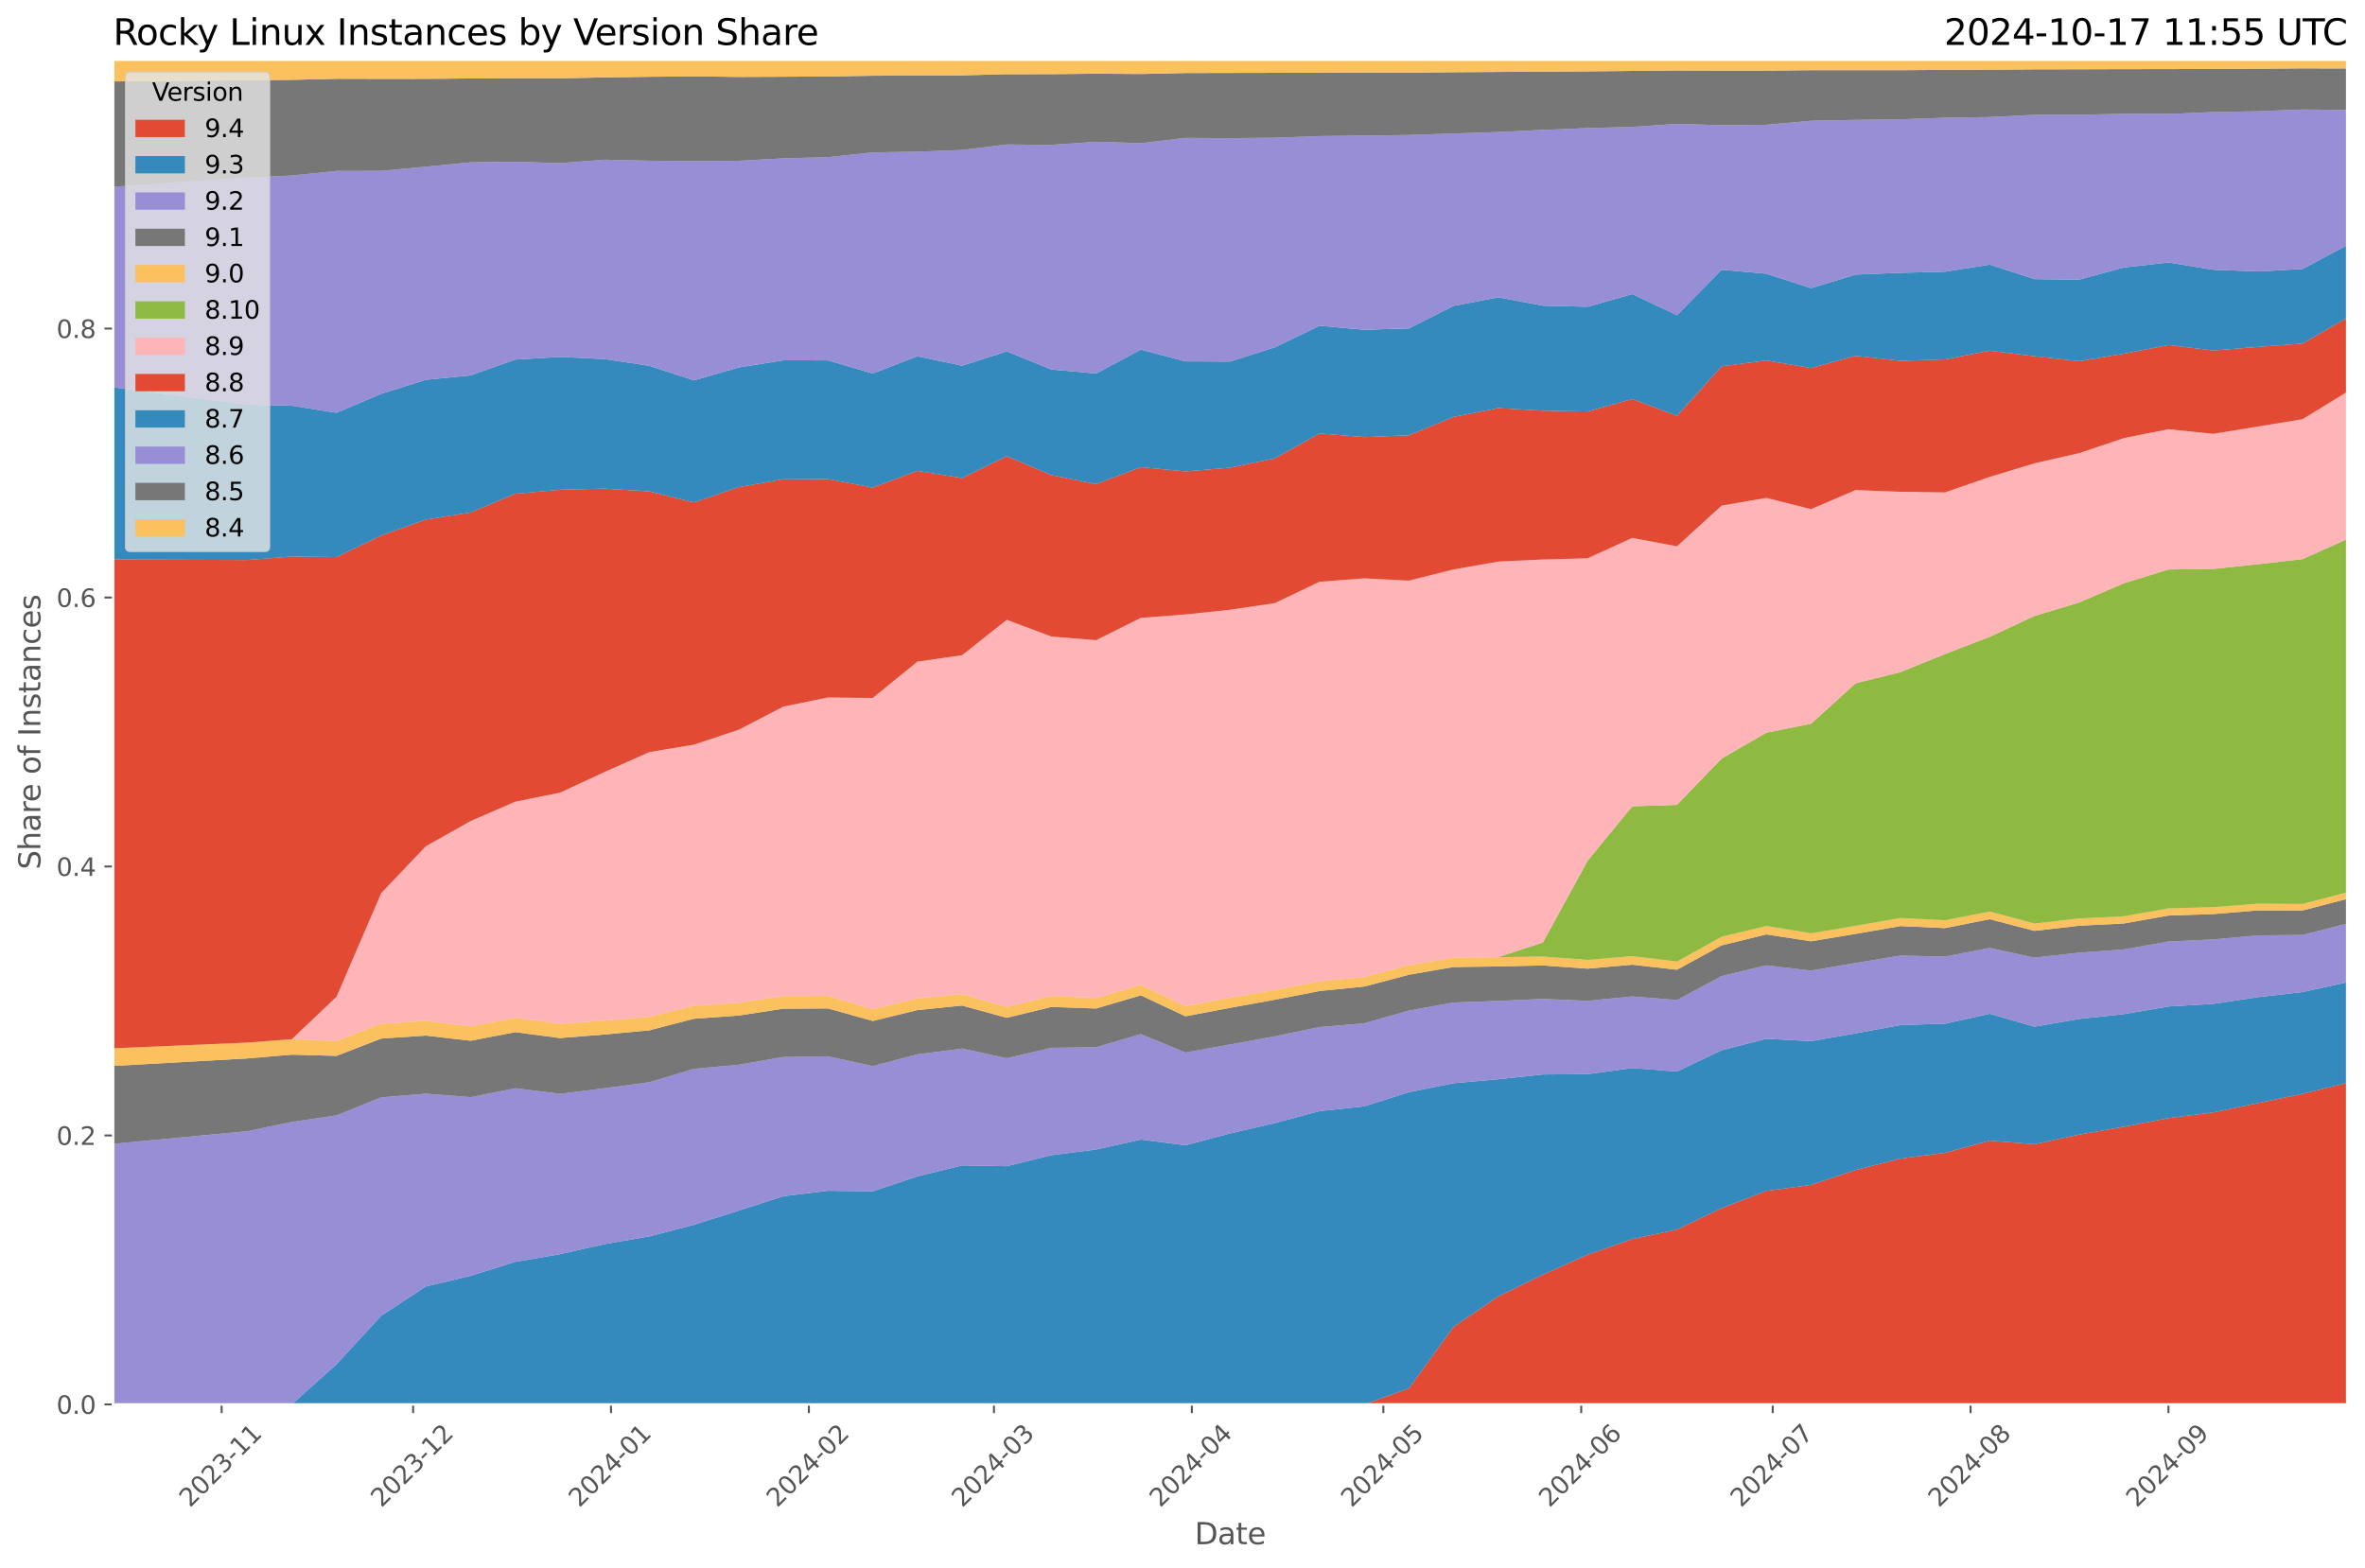 <?xml version="1.0" encoding="utf-8" standalone="no"?>
<!DOCTYPE svg PUBLIC "-//W3C//DTD SVG 1.1//EN"
  "http://www.w3.org/Graphics/SVG/1.1/DTD/svg11.dtd">
<svg xmlns:xlink="http://www.w3.org/1999/xlink" width="955.761pt" height="633.944pt" viewBox="0 0 955.761 633.944" xmlns="http://www.w3.org/2000/svg" version="1.1">
 <defs>
  <style type="text/css">*{stroke-linejoin: round; stroke-linecap: butt}</style>
 </defs>
 <g id="figure_1">
  <g id="patch_1">
   <path d="M 0 633.944 
L 955.761 633.944 
L 955.761 0 
L 0 0 
z
" style="fill: #ffffff"/>
  </g>
  <g id="axes_1">
   <g id="patch_2">
    <path d="M 45.717 567.742 
L 948.561 567.742 
L 948.561 24.142 
L 45.717 24.142 
z
" style="fill: #e5e5e5"/>
   </g>
   <g id="matplotlib.axis_1">
    <g id="xtick_1">
     <g id="line2d_1">
      <path d="M 89.569 567.742 
L 89.569 24.142 
" clip-path="url(#p52ec3f69ee)" style="fill: none; stroke: #ffffff; stroke-width: 0.8; stroke-linecap: square"/>
     </g>
     <g id="line2d_2">
      <defs>
       <path id="m08d6e06627" d="M 0 0 
L 0 3.5 
" style="stroke: #555555; stroke-width: 0.8"/>
      </defs>
      <g>
       <use xlink:href="#m08d6e06627" x="89.569" y="567.742" style="fill: #555555; stroke: #555555; stroke-width: 0.8"/>
      </g>
     </g>
     <g id="text_1">
      <!-- 2023-11 -->
      <g style="fill: #555555" transform="translate(76.748 609.66)rotate(-45)scale(0.1 -0.1)">
       <defs>
        <path id="DejaVuSans-32" d="M 1228 531 
L 3431 531 
L 3431 0 
L 469 0 
L 469 531 
Q 828 903 1448 1529 
Q 2069 2156 2228 2338 
Q 2531 2678 2651 2914 
Q 2772 3150 2772 3378 
Q 2772 3750 2511 3984 
Q 2250 4219 1831 4219 
Q 1534 4219 1204 4116 
Q 875 4013 500 3803 
L 500 4441 
Q 881 4594 1212 4672 
Q 1544 4750 1819 4750 
Q 2544 4750 2975 4387 
Q 3406 4025 3406 3419 
Q 3406 3131 3298 2873 
Q 3191 2616 2906 2266 
Q 2828 2175 2409 1742 
Q 1991 1309 1228 531 
z
" transform="scale(0.016)"/>
        <path id="DejaVuSans-30" d="M 2034 4250 
Q 1547 4250 1301 3770 
Q 1056 3291 1056 2328 
Q 1056 1369 1301 889 
Q 1547 409 2034 409 
Q 2525 409 2770 889 
Q 3016 1369 3016 2328 
Q 3016 3291 2770 3770 
Q 2525 4250 2034 4250 
z
M 2034 4750 
Q 2819 4750 3233 4129 
Q 3647 3509 3647 2328 
Q 3647 1150 3233 529 
Q 2819 -91 2034 -91 
Q 1250 -91 836 529 
Q 422 1150 422 2328 
Q 422 3509 836 4129 
Q 1250 4750 2034 4750 
z
" transform="scale(0.016)"/>
        <path id="DejaVuSans-33" d="M 2597 2516 
Q 3050 2419 3304 2112 
Q 3559 1806 3559 1356 
Q 3559 666 3084 287 
Q 2609 -91 1734 -91 
Q 1441 -91 1130 -33 
Q 819 25 488 141 
L 488 750 
Q 750 597 1062 519 
Q 1375 441 1716 441 
Q 2309 441 2620 675 
Q 2931 909 2931 1356 
Q 2931 1769 2642 2001 
Q 2353 2234 1838 2234 
L 1294 2234 
L 1294 2753 
L 1863 2753 
Q 2328 2753 2575 2939 
Q 2822 3125 2822 3475 
Q 2822 3834 2567 4026 
Q 2313 4219 1838 4219 
Q 1578 4219 1281 4162 
Q 984 4106 628 3988 
L 628 4550 
Q 988 4650 1302 4700 
Q 1616 4750 1894 4750 
Q 2613 4750 3031 4423 
Q 3450 4097 3450 3541 
Q 3450 3153 3228 2886 
Q 3006 2619 2597 2516 
z
" transform="scale(0.016)"/>
        <path id="DejaVuSans-2d" d="M 313 2009 
L 1997 2009 
L 1997 1497 
L 313 1497 
L 313 2009 
z
" transform="scale(0.016)"/>
        <path id="DejaVuSans-31" d="M 794 531 
L 1825 531 
L 1825 4091 
L 703 3866 
L 703 4441 
L 1819 4666 
L 2450 4666 
L 2450 531 
L 3481 531 
L 3481 0 
L 794 0 
L 794 531 
z
" transform="scale(0.016)"/>
       </defs>
       <use xlink:href="#DejaVuSans-32"/>
       <use xlink:href="#DejaVuSans-30" x="63.623"/>
       <use xlink:href="#DejaVuSans-32" x="127.246"/>
       <use xlink:href="#DejaVuSans-33" x="190.869"/>
       <use xlink:href="#DejaVuSans-2d" x="254.492"/>
       <use xlink:href="#DejaVuSans-31" x="290.576"/>
       <use xlink:href="#DejaVuSans-31" x="354.199"/>
      </g>
     </g>
    </g>
    <g id="xtick_2">
     <g id="line2d_3">
      <path d="M 166.956 567.742 
L 166.956 24.142 
" clip-path="url(#p52ec3f69ee)" style="fill: none; stroke: #ffffff; stroke-width: 0.8; stroke-linecap: square"/>
     </g>
     <g id="line2d_4">
      <g>
       <use xlink:href="#m08d6e06627" x="166.956" y="567.742" style="fill: #555555; stroke: #555555; stroke-width: 0.8"/>
      </g>
     </g>
     <g id="text_2">
      <!-- 2023-12 -->
      <g style="fill: #555555" transform="translate(154.135 609.66)rotate(-45)scale(0.1 -0.1)">
       <use xlink:href="#DejaVuSans-32"/>
       <use xlink:href="#DejaVuSans-30" x="63.623"/>
       <use xlink:href="#DejaVuSans-32" x="127.246"/>
       <use xlink:href="#DejaVuSans-33" x="190.869"/>
       <use xlink:href="#DejaVuSans-2d" x="254.492"/>
       <use xlink:href="#DejaVuSans-31" x="290.576"/>
       <use xlink:href="#DejaVuSans-32" x="354.199"/>
      </g>
     </g>
    </g>
    <g id="xtick_3">
     <g id="line2d_5">
      <path d="M 246.922 567.742 
L 246.922 24.142 
" clip-path="url(#p52ec3f69ee)" style="fill: none; stroke: #ffffff; stroke-width: 0.8; stroke-linecap: square"/>
     </g>
     <g id="line2d_6">
      <g>
       <use xlink:href="#m08d6e06627" x="246.922" y="567.742" style="fill: #555555; stroke: #555555; stroke-width: 0.8"/>
      </g>
     </g>
     <g id="text_3">
      <!-- 2024-01 -->
      <g style="fill: #555555" transform="translate(234.101 609.66)rotate(-45)scale(0.1 -0.1)">
       <defs>
        <path id="DejaVuSans-34" d="M 2419 4116 
L 825 1625 
L 2419 1625 
L 2419 4116 
z
M 2253 4666 
L 3047 4666 
L 3047 1625 
L 3713 1625 
L 3713 1100 
L 3047 1100 
L 3047 0 
L 2419 0 
L 2419 1100 
L 313 1100 
L 313 1709 
L 2253 4666 
z
" transform="scale(0.016)"/>
       </defs>
       <use xlink:href="#DejaVuSans-32"/>
       <use xlink:href="#DejaVuSans-30" x="63.623"/>
       <use xlink:href="#DejaVuSans-32" x="127.246"/>
       <use xlink:href="#DejaVuSans-34" x="190.869"/>
       <use xlink:href="#DejaVuSans-2d" x="254.492"/>
       <use xlink:href="#DejaVuSans-30" x="290.576"/>
       <use xlink:href="#DejaVuSans-31" x="354.199"/>
      </g>
     </g>
    </g>
    <g id="xtick_4">
     <g id="line2d_7">
      <path d="M 326.888 567.742 
L 326.888 24.142 
" clip-path="url(#p52ec3f69ee)" style="fill: none; stroke: #ffffff; stroke-width: 0.8; stroke-linecap: square"/>
     </g>
     <g id="line2d_8">
      <g>
       <use xlink:href="#m08d6e06627" x="326.888" y="567.742" style="fill: #555555; stroke: #555555; stroke-width: 0.8"/>
      </g>
     </g>
     <g id="text_4">
      <!-- 2024-02 -->
      <g style="fill: #555555" transform="translate(314.067 609.66)rotate(-45)scale(0.1 -0.1)">
       <use xlink:href="#DejaVuSans-32"/>
       <use xlink:href="#DejaVuSans-30" x="63.623"/>
       <use xlink:href="#DejaVuSans-32" x="127.246"/>
       <use xlink:href="#DejaVuSans-34" x="190.869"/>
       <use xlink:href="#DejaVuSans-2d" x="254.492"/>
       <use xlink:href="#DejaVuSans-30" x="290.576"/>
       <use xlink:href="#DejaVuSans-32" x="354.199"/>
      </g>
     </g>
    </g>
    <g id="xtick_5">
     <g id="line2d_9">
      <path d="M 401.695 567.742 
L 401.695 24.142 
" clip-path="url(#p52ec3f69ee)" style="fill: none; stroke: #ffffff; stroke-width: 0.8; stroke-linecap: square"/>
     </g>
     <g id="line2d_10">
      <g>
       <use xlink:href="#m08d6e06627" x="401.695" y="567.742" style="fill: #555555; stroke: #555555; stroke-width: 0.8"/>
      </g>
     </g>
     <g id="text_5">
      <!-- 2024-03 -->
      <g style="fill: #555555" transform="translate(388.874 609.66)rotate(-45)scale(0.1 -0.1)">
       <use xlink:href="#DejaVuSans-32"/>
       <use xlink:href="#DejaVuSans-30" x="63.623"/>
       <use xlink:href="#DejaVuSans-32" x="127.246"/>
       <use xlink:href="#DejaVuSans-34" x="190.869"/>
       <use xlink:href="#DejaVuSans-2d" x="254.492"/>
       <use xlink:href="#DejaVuSans-30" x="290.576"/>
       <use xlink:href="#DejaVuSans-33" x="354.199"/>
      </g>
     </g>
    </g>
    <g id="xtick_6">
     <g id="line2d_11">
      <path d="M 481.662 567.742 
L 481.662 24.142 
" clip-path="url(#p52ec3f69ee)" style="fill: none; stroke: #ffffff; stroke-width: 0.8; stroke-linecap: square"/>
     </g>
     <g id="line2d_12">
      <g>
       <use xlink:href="#m08d6e06627" x="481.662" y="567.742" style="fill: #555555; stroke: #555555; stroke-width: 0.8"/>
      </g>
     </g>
     <g id="text_6">
      <!-- 2024-04 -->
      <g style="fill: #555555" transform="translate(468.84 609.66)rotate(-45)scale(0.1 -0.1)">
       <use xlink:href="#DejaVuSans-32"/>
       <use xlink:href="#DejaVuSans-30" x="63.623"/>
       <use xlink:href="#DejaVuSans-32" x="127.246"/>
       <use xlink:href="#DejaVuSans-34" x="190.869"/>
       <use xlink:href="#DejaVuSans-2d" x="254.492"/>
       <use xlink:href="#DejaVuSans-30" x="290.576"/>
       <use xlink:href="#DejaVuSans-34" x="354.199"/>
      </g>
     </g>
    </g>
    <g id="xtick_7">
     <g id="line2d_13">
      <path d="M 559.048 567.742 
L 559.048 24.142 
" clip-path="url(#p52ec3f69ee)" style="fill: none; stroke: #ffffff; stroke-width: 0.8; stroke-linecap: square"/>
     </g>
     <g id="line2d_14">
      <g>
       <use xlink:href="#m08d6e06627" x="559.048" y="567.742" style="fill: #555555; stroke: #555555; stroke-width: 0.8"/>
      </g>
     </g>
     <g id="text_7">
      <!-- 2024-05 -->
      <g style="fill: #555555" transform="translate(546.227 609.66)rotate(-45)scale(0.1 -0.1)">
       <defs>
        <path id="DejaVuSans-35" d="M 691 4666 
L 3169 4666 
L 3169 4134 
L 1269 4134 
L 1269 2991 
Q 1406 3038 1543 3061 
Q 1681 3084 1819 3084 
Q 2600 3084 3056 2656 
Q 3513 2228 3513 1497 
Q 3513 744 3044 326 
Q 2575 -91 1722 -91 
Q 1428 -91 1123 -41 
Q 819 9 494 109 
L 494 744 
Q 775 591 1075 516 
Q 1375 441 1709 441 
Q 2250 441 2565 725 
Q 2881 1009 2881 1497 
Q 2881 1984 2565 2268 
Q 2250 2553 1709 2553 
Q 1456 2553 1204 2497 
Q 953 2441 691 2322 
L 691 4666 
z
" transform="scale(0.016)"/>
       </defs>
       <use xlink:href="#DejaVuSans-32"/>
       <use xlink:href="#DejaVuSans-30" x="63.623"/>
       <use xlink:href="#DejaVuSans-32" x="127.246"/>
       <use xlink:href="#DejaVuSans-34" x="190.869"/>
       <use xlink:href="#DejaVuSans-2d" x="254.492"/>
       <use xlink:href="#DejaVuSans-30" x="290.576"/>
       <use xlink:href="#DejaVuSans-35" x="354.199"/>
      </g>
     </g>
    </g>
    <g id="xtick_8">
     <g id="line2d_15">
      <path d="M 639.014 567.742 
L 639.014 24.142 
" clip-path="url(#p52ec3f69ee)" style="fill: none; stroke: #ffffff; stroke-width: 0.8; stroke-linecap: square"/>
     </g>
     <g id="line2d_16">
      <g>
       <use xlink:href="#m08d6e06627" x="639.014" y="567.742" style="fill: #555555; stroke: #555555; stroke-width: 0.8"/>
      </g>
     </g>
     <g id="text_8">
      <!-- 2024-06 -->
      <g style="fill: #555555" transform="translate(626.193 609.66)rotate(-45)scale(0.1 -0.1)">
       <defs>
        <path id="DejaVuSans-36" d="M 2113 2584 
Q 1688 2584 1439 2293 
Q 1191 2003 1191 1497 
Q 1191 994 1439 701 
Q 1688 409 2113 409 
Q 2538 409 2786 701 
Q 3034 994 3034 1497 
Q 3034 2003 2786 2293 
Q 2538 2584 2113 2584 
z
M 3366 4563 
L 3366 3988 
Q 3128 4100 2886 4159 
Q 2644 4219 2406 4219 
Q 1781 4219 1451 3797 
Q 1122 3375 1075 2522 
Q 1259 2794 1537 2939 
Q 1816 3084 2150 3084 
Q 2853 3084 3261 2657 
Q 3669 2231 3669 1497 
Q 3669 778 3244 343 
Q 2819 -91 2113 -91 
Q 1303 -91 875 529 
Q 447 1150 447 2328 
Q 447 3434 972 4092 
Q 1497 4750 2381 4750 
Q 2619 4750 2861 4703 
Q 3103 4656 3366 4563 
z
" transform="scale(0.016)"/>
       </defs>
       <use xlink:href="#DejaVuSans-32"/>
       <use xlink:href="#DejaVuSans-30" x="63.623"/>
       <use xlink:href="#DejaVuSans-32" x="127.246"/>
       <use xlink:href="#DejaVuSans-34" x="190.869"/>
       <use xlink:href="#DejaVuSans-2d" x="254.492"/>
       <use xlink:href="#DejaVuSans-30" x="290.576"/>
       <use xlink:href="#DejaVuSans-36" x="354.199"/>
      </g>
     </g>
    </g>
    <g id="xtick_9">
     <g id="line2d_17">
      <path d="M 716.401 567.742 
L 716.401 24.142 
" clip-path="url(#p52ec3f69ee)" style="fill: none; stroke: #ffffff; stroke-width: 0.8; stroke-linecap: square"/>
     </g>
     <g id="line2d_18">
      <g>
       <use xlink:href="#m08d6e06627" x="716.401" y="567.742" style="fill: #555555; stroke: #555555; stroke-width: 0.8"/>
      </g>
     </g>
     <g id="text_9">
      <!-- 2024-07 -->
      <g style="fill: #555555" transform="translate(703.58 609.66)rotate(-45)scale(0.1 -0.1)">
       <defs>
        <path id="DejaVuSans-37" d="M 525 4666 
L 3525 4666 
L 3525 4397 
L 1831 0 
L 1172 0 
L 2766 4134 
L 525 4134 
L 525 4666 
z
" transform="scale(0.016)"/>
       </defs>
       <use xlink:href="#DejaVuSans-32"/>
       <use xlink:href="#DejaVuSans-30" x="63.623"/>
       <use xlink:href="#DejaVuSans-32" x="127.246"/>
       <use xlink:href="#DejaVuSans-34" x="190.869"/>
       <use xlink:href="#DejaVuSans-2d" x="254.492"/>
       <use xlink:href="#DejaVuSans-30" x="290.576"/>
       <use xlink:href="#DejaVuSans-37" x="354.199"/>
      </g>
     </g>
    </g>
    <g id="xtick_10">
     <g id="line2d_19">
      <path d="M 796.367 567.742 
L 796.367 24.142 
" clip-path="url(#p52ec3f69ee)" style="fill: none; stroke: #ffffff; stroke-width: 0.8; stroke-linecap: square"/>
     </g>
     <g id="line2d_20">
      <g>
       <use xlink:href="#m08d6e06627" x="796.367" y="567.742" style="fill: #555555; stroke: #555555; stroke-width: 0.8"/>
      </g>
     </g>
     <g id="text_10">
      <!-- 2024-08 -->
      <g style="fill: #555555" transform="translate(783.546 609.66)rotate(-45)scale(0.1 -0.1)">
       <defs>
        <path id="DejaVuSans-38" d="M 2034 2216 
Q 1584 2216 1326 1975 
Q 1069 1734 1069 1313 
Q 1069 891 1326 650 
Q 1584 409 2034 409 
Q 2484 409 2743 651 
Q 3003 894 3003 1313 
Q 3003 1734 2745 1975 
Q 2488 2216 2034 2216 
z
M 1403 2484 
Q 997 2584 770 2862 
Q 544 3141 544 3541 
Q 544 4100 942 4425 
Q 1341 4750 2034 4750 
Q 2731 4750 3128 4425 
Q 3525 4100 3525 3541 
Q 3525 3141 3298 2862 
Q 3072 2584 2669 2484 
Q 3125 2378 3379 2068 
Q 3634 1759 3634 1313 
Q 3634 634 3220 271 
Q 2806 -91 2034 -91 
Q 1263 -91 848 271 
Q 434 634 434 1313 
Q 434 1759 690 2068 
Q 947 2378 1403 2484 
z
M 1172 3481 
Q 1172 3119 1398 2916 
Q 1625 2713 2034 2713 
Q 2441 2713 2670 2916 
Q 2900 3119 2900 3481 
Q 2900 3844 2670 4047 
Q 2441 4250 2034 4250 
Q 1625 4250 1398 4047 
Q 1172 3844 1172 3481 
z
" transform="scale(0.016)"/>
       </defs>
       <use xlink:href="#DejaVuSans-32"/>
       <use xlink:href="#DejaVuSans-30" x="63.623"/>
       <use xlink:href="#DejaVuSans-32" x="127.246"/>
       <use xlink:href="#DejaVuSans-34" x="190.869"/>
       <use xlink:href="#DejaVuSans-2d" x="254.492"/>
       <use xlink:href="#DejaVuSans-30" x="290.576"/>
       <use xlink:href="#DejaVuSans-38" x="354.199"/>
      </g>
     </g>
    </g>
    <g id="xtick_11">
     <g id="line2d_21">
      <path d="M 876.333 567.742 
L 876.333 24.142 
" clip-path="url(#p52ec3f69ee)" style="fill: none; stroke: #ffffff; stroke-width: 0.8; stroke-linecap: square"/>
     </g>
     <g id="line2d_22">
      <g>
       <use xlink:href="#m08d6e06627" x="876.333" y="567.742" style="fill: #555555; stroke: #555555; stroke-width: 0.8"/>
      </g>
     </g>
     <g id="text_11">
      <!-- 2024-09 -->
      <g style="fill: #555555" transform="translate(863.512 609.66)rotate(-45)scale(0.1 -0.1)">
       <defs>
        <path id="DejaVuSans-39" d="M 703 97 
L 703 672 
Q 941 559 1184 500 
Q 1428 441 1663 441 
Q 2288 441 2617 861 
Q 2947 1281 2994 2138 
Q 2813 1869 2534 1725 
Q 2256 1581 1919 1581 
Q 1219 1581 811 2004 
Q 403 2428 403 3163 
Q 403 3881 828 4315 
Q 1253 4750 1959 4750 
Q 2769 4750 3195 4129 
Q 3622 3509 3622 2328 
Q 3622 1225 3098 567 
Q 2575 -91 1691 -91 
Q 1453 -91 1209 -44 
Q 966 3 703 97 
z
M 1959 2075 
Q 2384 2075 2632 2365 
Q 2881 2656 2881 3163 
Q 2881 3666 2632 3958 
Q 2384 4250 1959 4250 
Q 1534 4250 1286 3958 
Q 1038 3666 1038 3163 
Q 1038 2656 1286 2365 
Q 1534 2075 1959 2075 
z
" transform="scale(0.016)"/>
       </defs>
       <use xlink:href="#DejaVuSans-32"/>
       <use xlink:href="#DejaVuSans-30" x="63.623"/>
       <use xlink:href="#DejaVuSans-32" x="127.246"/>
       <use xlink:href="#DejaVuSans-34" x="190.869"/>
       <use xlink:href="#DejaVuSans-2d" x="254.492"/>
       <use xlink:href="#DejaVuSans-30" x="290.576"/>
       <use xlink:href="#DejaVuSans-39" x="354.199"/>
      </g>
     </g>
    </g>
    <g id="text_12">
     <!-- Date -->
     <g style="fill: #555555" transform="translate(482.798 624.248)scale(0.12 -0.12)">
      <defs>
       <path id="DejaVuSans-44" d="M 1259 4147 
L 1259 519 
L 2022 519 
Q 2988 519 3436 956 
Q 3884 1394 3884 2338 
Q 3884 3275 3436 3711 
Q 2988 4147 2022 4147 
L 1259 4147 
z
M 628 4666 
L 1925 4666 
Q 3281 4666 3915 4102 
Q 4550 3538 4550 2338 
Q 4550 1131 3912 565 
Q 3275 0 1925 0 
L 628 0 
L 628 4666 
z
" transform="scale(0.016)"/>
       <path id="DejaVuSans-61" d="M 2194 1759 
Q 1497 1759 1228 1600 
Q 959 1441 959 1056 
Q 959 750 1161 570 
Q 1363 391 1709 391 
Q 2188 391 2477 730 
Q 2766 1069 2766 1631 
L 2766 1759 
L 2194 1759 
z
M 3341 1997 
L 3341 0 
L 2766 0 
L 2766 531 
Q 2569 213 2275 61 
Q 1981 -91 1556 -91 
Q 1019 -91 701 211 
Q 384 513 384 1019 
Q 384 1609 779 1909 
Q 1175 2209 1959 2209 
L 2766 2209 
L 2766 2266 
Q 2766 2663 2505 2880 
Q 2244 3097 1772 3097 
Q 1472 3097 1187 3025 
Q 903 2953 641 2809 
L 641 3341 
Q 956 3463 1253 3523 
Q 1550 3584 1831 3584 
Q 2591 3584 2966 3190 
Q 3341 2797 3341 1997 
z
" transform="scale(0.016)"/>
       <path id="DejaVuSans-74" d="M 1172 4494 
L 1172 3500 
L 2356 3500 
L 2356 3053 
L 1172 3053 
L 1172 1153 
Q 1172 725 1289 603 
Q 1406 481 1766 481 
L 2356 481 
L 2356 0 
L 1766 0 
Q 1100 0 847 248 
Q 594 497 594 1153 
L 594 3053 
L 172 3053 
L 172 3500 
L 594 3500 
L 594 4494 
L 1172 4494 
z
" transform="scale(0.016)"/>
       <path id="DejaVuSans-65" d="M 3597 1894 
L 3597 1613 
L 953 1613 
Q 991 1019 1311 708 
Q 1631 397 2203 397 
Q 2534 397 2845 478 
Q 3156 559 3463 722 
L 3463 178 
Q 3153 47 2828 -22 
Q 2503 -91 2169 -91 
Q 1331 -91 842 396 
Q 353 884 353 1716 
Q 353 2575 817 3079 
Q 1281 3584 2069 3584 
Q 2775 3584 3186 3129 
Q 3597 2675 3597 1894 
z
M 3022 2063 
Q 3016 2534 2758 2815 
Q 2500 3097 2075 3097 
Q 1594 3097 1305 2825 
Q 1016 2553 972 2059 
L 3022 2063 
z
" transform="scale(0.016)"/>
      </defs>
      <use xlink:href="#DejaVuSans-44"/>
      <use xlink:href="#DejaVuSans-61" x="77.002"/>
      <use xlink:href="#DejaVuSans-74" x="138.281"/>
      <use xlink:href="#DejaVuSans-65" x="177.49"/>
     </g>
    </g>
   </g>
   <g id="matplotlib.axis_2">
    <g id="ytick_1">
     <g id="line2d_23">
      <path d="M 45.717 567.742 
L 948.561 567.742 
" clip-path="url(#p52ec3f69ee)" style="fill: none; stroke: #ffffff; stroke-width: 0.8; stroke-linecap: square"/>
     </g>
     <g id="line2d_24">
      <defs>
       <path id="ma561cf3c5a" d="M 0 0 
L -3.5 0 
" style="stroke: #555555; stroke-width: 0.8"/>
      </defs>
      <g>
       <use xlink:href="#ma561cf3c5a" x="45.717" y="567.742" style="fill: #555555; stroke: #555555; stroke-width: 0.8"/>
      </g>
     </g>
     <g id="text_13">
      <!-- 0.0 -->
      <g style="fill: #555555" transform="translate(22.814 571.541)scale(0.1 -0.1)">
       <defs>
        <path id="DejaVuSans-2e" d="M 684 794 
L 1344 794 
L 1344 0 
L 684 0 
L 684 794 
z
" transform="scale(0.016)"/>
       </defs>
       <use xlink:href="#DejaVuSans-30"/>
       <use xlink:href="#DejaVuSans-2e" x="63.623"/>
       <use xlink:href="#DejaVuSans-30" x="95.41"/>
      </g>
     </g>
    </g>
    <g id="ytick_2">
     <g id="line2d_25">
      <path d="M 45.717 459.014 
L 948.561 459.014 
" clip-path="url(#p52ec3f69ee)" style="fill: none; stroke: #ffffff; stroke-width: 0.8; stroke-linecap: square"/>
     </g>
     <g id="line2d_26">
      <g>
       <use xlink:href="#ma561cf3c5a" x="45.717" y="459.014" style="fill: #555555; stroke: #555555; stroke-width: 0.8"/>
      </g>
     </g>
     <g id="text_14">
      <!-- 0.2 -->
      <g style="fill: #555555" transform="translate(22.814 462.813)scale(0.1 -0.1)">
       <use xlink:href="#DejaVuSans-30"/>
       <use xlink:href="#DejaVuSans-2e" x="63.623"/>
       <use xlink:href="#DejaVuSans-32" x="95.41"/>
      </g>
     </g>
    </g>
    <g id="ytick_3">
     <g id="line2d_27">
      <path d="M 45.717 350.287 
L 948.561 350.287 
" clip-path="url(#p52ec3f69ee)" style="fill: none; stroke: #ffffff; stroke-width: 0.8; stroke-linecap: square"/>
     </g>
     <g id="line2d_28">
      <g>
       <use xlink:href="#ma561cf3c5a" x="45.717" y="350.287" style="fill: #555555; stroke: #555555; stroke-width: 0.8"/>
      </g>
     </g>
     <g id="text_15">
      <!-- 0.4 -->
      <g style="fill: #555555" transform="translate(22.814 354.086)scale(0.1 -0.1)">
       <use xlink:href="#DejaVuSans-30"/>
       <use xlink:href="#DejaVuSans-2e" x="63.623"/>
       <use xlink:href="#DejaVuSans-34" x="95.41"/>
      </g>
     </g>
    </g>
    <g id="ytick_4">
     <g id="line2d_29">
      <path d="M 45.717 241.559 
L 948.561 241.559 
" clip-path="url(#p52ec3f69ee)" style="fill: none; stroke: #ffffff; stroke-width: 0.8; stroke-linecap: square"/>
     </g>
     <g id="line2d_30">
      <g>
       <use xlink:href="#ma561cf3c5a" x="45.717" y="241.559" style="fill: #555555; stroke: #555555; stroke-width: 0.8"/>
      </g>
     </g>
     <g id="text_16">
      <!-- 0.6 -->
      <g style="fill: #555555" transform="translate(22.814 245.358)scale(0.1 -0.1)">
       <use xlink:href="#DejaVuSans-30"/>
       <use xlink:href="#DejaVuSans-2e" x="63.623"/>
       <use xlink:href="#DejaVuSans-36" x="95.41"/>
      </g>
     </g>
    </g>
    <g id="ytick_5">
     <g id="line2d_31">
      <path d="M 45.717 132.832 
L 948.561 132.832 
" clip-path="url(#p52ec3f69ee)" style="fill: none; stroke: #ffffff; stroke-width: 0.8; stroke-linecap: square"/>
     </g>
     <g id="line2d_32">
      <g>
       <use xlink:href="#ma561cf3c5a" x="45.717" y="132.832" style="fill: #555555; stroke: #555555; stroke-width: 0.8"/>
      </g>
     </g>
     <g id="text_17">
      <!-- 0.8 -->
      <g style="fill: #555555" transform="translate(22.814 136.631)scale(0.1 -0.1)">
       <use xlink:href="#DejaVuSans-30"/>
       <use xlink:href="#DejaVuSans-2e" x="63.623"/>
       <use xlink:href="#DejaVuSans-38" x="95.41"/>
      </g>
     </g>
    </g>
    <g id="text_18">
     <!-- Share of Instances -->
     <g style="fill: #555555" transform="translate(16.318 351.497)rotate(-90)scale(0.12 -0.12)">
      <defs>
       <path id="DejaVuSans-53" d="M 3425 4513 
L 3425 3897 
Q 3066 4069 2747 4153 
Q 2428 4238 2131 4238 
Q 1616 4238 1336 4038 
Q 1056 3838 1056 3469 
Q 1056 3159 1242 3001 
Q 1428 2844 1947 2747 
L 2328 2669 
Q 3034 2534 3370 2195 
Q 3706 1856 3706 1288 
Q 3706 609 3251 259 
Q 2797 -91 1919 -91 
Q 1588 -91 1214 -16 
Q 841 59 441 206 
L 441 856 
Q 825 641 1194 531 
Q 1563 422 1919 422 
Q 2459 422 2753 634 
Q 3047 847 3047 1241 
Q 3047 1584 2836 1778 
Q 2625 1972 2144 2069 
L 1759 2144 
Q 1053 2284 737 2584 
Q 422 2884 422 3419 
Q 422 4038 858 4394 
Q 1294 4750 2059 4750 
Q 2388 4750 2728 4690 
Q 3069 4631 3425 4513 
z
" transform="scale(0.016)"/>
       <path id="DejaVuSans-68" d="M 3513 2113 
L 3513 0 
L 2938 0 
L 2938 2094 
Q 2938 2591 2744 2837 
Q 2550 3084 2163 3084 
Q 1697 3084 1428 2787 
Q 1159 2491 1159 1978 
L 1159 0 
L 581 0 
L 581 4863 
L 1159 4863 
L 1159 2956 
Q 1366 3272 1645 3428 
Q 1925 3584 2291 3584 
Q 2894 3584 3203 3211 
Q 3513 2838 3513 2113 
z
" transform="scale(0.016)"/>
       <path id="DejaVuSans-72" d="M 2631 2963 
Q 2534 3019 2420 3045 
Q 2306 3072 2169 3072 
Q 1681 3072 1420 2755 
Q 1159 2438 1159 1844 
L 1159 0 
L 581 0 
L 581 3500 
L 1159 3500 
L 1159 2956 
Q 1341 3275 1631 3429 
Q 1922 3584 2338 3584 
Q 2397 3584 2469 3576 
Q 2541 3569 2628 3553 
L 2631 2963 
z
" transform="scale(0.016)"/>
       <path id="DejaVuSans-20" transform="scale(0.016)"/>
       <path id="DejaVuSans-6f" d="M 1959 3097 
Q 1497 3097 1228 2736 
Q 959 2375 959 1747 
Q 959 1119 1226 758 
Q 1494 397 1959 397 
Q 2419 397 2687 759 
Q 2956 1122 2956 1747 
Q 2956 2369 2687 2733 
Q 2419 3097 1959 3097 
z
M 1959 3584 
Q 2709 3584 3137 3096 
Q 3566 2609 3566 1747 
Q 3566 888 3137 398 
Q 2709 -91 1959 -91 
Q 1206 -91 779 398 
Q 353 888 353 1747 
Q 353 2609 779 3096 
Q 1206 3584 1959 3584 
z
" transform="scale(0.016)"/>
       <path id="DejaVuSans-66" d="M 2375 4863 
L 2375 4384 
L 1825 4384 
Q 1516 4384 1395 4259 
Q 1275 4134 1275 3809 
L 1275 3500 
L 2222 3500 
L 2222 3053 
L 1275 3053 
L 1275 0 
L 697 0 
L 697 3053 
L 147 3053 
L 147 3500 
L 697 3500 
L 697 3744 
Q 697 4328 969 4595 
Q 1241 4863 1831 4863 
L 2375 4863 
z
" transform="scale(0.016)"/>
       <path id="DejaVuSans-49" d="M 628 4666 
L 1259 4666 
L 1259 0 
L 628 0 
L 628 4666 
z
" transform="scale(0.016)"/>
       <path id="DejaVuSans-6e" d="M 3513 2113 
L 3513 0 
L 2938 0 
L 2938 2094 
Q 2938 2591 2744 2837 
Q 2550 3084 2163 3084 
Q 1697 3084 1428 2787 
Q 1159 2491 1159 1978 
L 1159 0 
L 581 0 
L 581 3500 
L 1159 3500 
L 1159 2956 
Q 1366 3272 1645 3428 
Q 1925 3584 2291 3584 
Q 2894 3584 3203 3211 
Q 3513 2838 3513 2113 
z
" transform="scale(0.016)"/>
       <path id="DejaVuSans-73" d="M 2834 3397 
L 2834 2853 
Q 2591 2978 2328 3040 
Q 2066 3103 1784 3103 
Q 1356 3103 1142 2972 
Q 928 2841 928 2578 
Q 928 2378 1081 2264 
Q 1234 2150 1697 2047 
L 1894 2003 
Q 2506 1872 2764 1633 
Q 3022 1394 3022 966 
Q 3022 478 2636 193 
Q 2250 -91 1575 -91 
Q 1294 -91 989 -36 
Q 684 19 347 128 
L 347 722 
Q 666 556 975 473 
Q 1284 391 1588 391 
Q 1994 391 2212 530 
Q 2431 669 2431 922 
Q 2431 1156 2273 1281 
Q 2116 1406 1581 1522 
L 1381 1569 
Q 847 1681 609 1914 
Q 372 2147 372 2553 
Q 372 3047 722 3315 
Q 1072 3584 1716 3584 
Q 2034 3584 2315 3537 
Q 2597 3491 2834 3397 
z
" transform="scale(0.016)"/>
       <path id="DejaVuSans-63" d="M 3122 3366 
L 3122 2828 
Q 2878 2963 2633 3030 
Q 2388 3097 2138 3097 
Q 1578 3097 1268 2742 
Q 959 2388 959 1747 
Q 959 1106 1268 751 
Q 1578 397 2138 397 
Q 2388 397 2633 464 
Q 2878 531 3122 666 
L 3122 134 
Q 2881 22 2623 -34 
Q 2366 -91 2075 -91 
Q 1284 -91 818 406 
Q 353 903 353 1747 
Q 353 2603 823 3093 
Q 1294 3584 2113 3584 
Q 2378 3584 2631 3529 
Q 2884 3475 3122 3366 
z
" transform="scale(0.016)"/>
      </defs>
      <use xlink:href="#DejaVuSans-53"/>
      <use xlink:href="#DejaVuSans-68" x="63.477"/>
      <use xlink:href="#DejaVuSans-61" x="126.855"/>
      <use xlink:href="#DejaVuSans-72" x="188.135"/>
      <use xlink:href="#DejaVuSans-65" x="226.998"/>
      <use xlink:href="#DejaVuSans-20" x="288.521"/>
      <use xlink:href="#DejaVuSans-6f" x="320.309"/>
      <use xlink:href="#DejaVuSans-66" x="381.49"/>
      <use xlink:href="#DejaVuSans-20" x="416.695"/>
      <use xlink:href="#DejaVuSans-49" x="448.482"/>
      <use xlink:href="#DejaVuSans-6e" x="477.975"/>
      <use xlink:href="#DejaVuSans-73" x="541.354"/>
      <use xlink:href="#DejaVuSans-74" x="593.453"/>
      <use xlink:href="#DejaVuSans-61" x="632.662"/>
      <use xlink:href="#DejaVuSans-6e" x="693.941"/>
      <use xlink:href="#DejaVuSans-63" x="757.32"/>
      <use xlink:href="#DejaVuSans-65" x="812.301"/>
      <use xlink:href="#DejaVuSans-73" x="873.824"/>
     </g>
    </g>
   </g>
   <g id="PolyCollection_1">
    <path d="M 45.717 567.742 
L 45.717 567.742 
L 99.888 567.742 
L 117.944 567.742 
L 136.001 567.742 
L 154.058 567.742 
L 172.115 567.742 
L 190.172 567.742 
L 208.229 567.742 
L 226.286 567.742 
L 244.343 567.742 
L 262.399 567.742 
L 280.456 567.742 
L 298.513 567.742 
L 316.57 567.742 
L 334.627 567.742 
L 352.684 567.742 
L 370.741 567.742 
L 388.798 567.742 
L 406.854 567.742 
L 424.911 567.742 
L 442.968 567.742 
L 461.025 567.742 
L 479.082 567.742 
L 497.139 567.742 
L 515.196 567.742 
L 533.253 567.742 
L 551.31 567.742 
L 569.366 567.742 
L 587.423 567.742 
L 605.48 567.742 
L 623.537 567.742 
L 641.594 567.742 
L 659.651 567.742 
L 677.708 567.742 
L 695.765 567.742 
L 713.821 567.742 
L 731.878 567.742 
L 749.935 567.742 
L 767.992 567.742 
L 786.049 567.742 
L 804.106 567.742 
L 822.163 567.742 
L 840.22 567.742 
L 858.276 567.742 
L 876.333 567.742 
L 894.39 567.742 
L 912.447 567.742 
L 930.504 567.742 
L 948.561 567.742 
L 948.561 437.733 
L 948.561 437.733 
L 930.504 442.166 
L 912.447 445.926 
L 894.39 449.694 
L 876.333 451.981 
L 858.276 455.496 
L 840.22 458.648 
L 822.163 462.548 
L 804.106 461.099 
L 786.049 466.011 
L 767.992 468.357 
L 749.935 472.972 
L 731.878 478.98 
L 713.821 481.41 
L 695.765 488.411 
L 677.708 497.029 
L 659.651 500.892 
L 641.594 507.214 
L 623.537 515.267 
L 605.48 524.08 
L 587.423 536.382 
L 569.366 561.243 
L 551.31 567.74 
L 533.253 567.742 
L 515.196 567.742 
L 497.139 567.742 
L 479.082 567.742 
L 461.025 567.742 
L 442.968 567.742 
L 424.911 567.742 
L 406.854 567.742 
L 388.798 567.742 
L 370.741 567.742 
L 352.684 567.742 
L 334.627 567.742 
L 316.57 567.742 
L 298.513 567.742 
L 280.456 567.742 
L 262.399 567.742 
L 244.343 567.742 
L 226.286 567.742 
L 208.229 567.742 
L 190.172 567.742 
L 172.115 567.742 
L 154.058 567.742 
L 136.001 567.742 
L 117.944 567.742 
L 99.888 567.742 
L 45.717 567.742 
z
" clip-path="url(#p52ec3f69ee)" style="fill: #e24a33"/>
   </g>
   <g id="PolyCollection_2">
    <path d="M 45.717 567.742 
L 45.717 567.742 
L 99.888 567.742 
L 117.944 567.742 
L 136.001 567.742 
L 154.058 567.742 
L 172.115 567.742 
L 190.172 567.742 
L 208.229 567.742 
L 226.286 567.742 
L 244.343 567.742 
L 262.399 567.742 
L 280.456 567.742 
L 298.513 567.742 
L 316.57 567.742 
L 334.627 567.742 
L 352.684 567.742 
L 370.741 567.742 
L 388.798 567.742 
L 406.854 567.742 
L 424.911 567.742 
L 442.968 567.742 
L 461.025 567.742 
L 479.082 567.742 
L 497.139 567.742 
L 515.196 567.742 
L 533.253 567.742 
L 551.31 567.74 
L 569.366 561.243 
L 587.423 536.382 
L 605.48 524.08 
L 623.537 515.267 
L 641.594 507.214 
L 659.651 500.892 
L 677.708 497.029 
L 695.765 488.411 
L 713.821 481.41 
L 731.878 478.98 
L 749.935 472.972 
L 767.992 468.357 
L 786.049 466.011 
L 804.106 461.099 
L 822.163 462.548 
L 840.22 458.648 
L 858.276 455.496 
L 876.333 451.981 
L 894.39 449.694 
L 912.447 445.926 
L 930.504 442.166 
L 948.561 437.733 
L 948.561 397.057 
L 948.561 397.057 
L 930.504 401.028 
L 912.447 403.095 
L 894.39 405.802 
L 876.333 406.849 
L 858.276 409.961 
L 840.22 411.9 
L 822.163 415.041 
L 804.106 409.809 
L 786.049 413.803 
L 767.992 414.383 
L 749.935 417.723 
L 731.878 420.872 
L 713.821 419.93 
L 695.765 424.54 
L 677.708 433.161 
L 659.651 431.749 
L 641.594 434.209 
L 623.537 434.349 
L 605.48 436.267 
L 587.423 437.878 
L 569.366 441.514 
L 551.31 447.228 
L 533.253 449.154 
L 515.196 454.003 
L 497.139 458.168 
L 479.082 462.967 
L 461.025 460.657 
L 442.968 464.683 
L 424.911 466.974 
L 406.854 471.433 
L 388.798 471.108 
L 370.741 475.544 
L 352.684 481.575 
L 334.627 481.347 
L 316.57 483.558 
L 298.513 489.393 
L 280.456 495.106 
L 262.399 499.816 
L 244.343 502.93 
L 226.286 507.004 
L 208.229 510.089 
L 190.172 515.755 
L 172.115 520.028 
L 154.058 531.884 
L 136.001 551.477 
L 117.944 567.691 
L 99.888 567.741 
L 45.717 567.742 
z
" clip-path="url(#p52ec3f69ee)" style="fill: #348abd"/>
   </g>
   <g id="PolyCollection_3">
    <path d="M 45.717 462.388 
L 45.717 567.742 
L 99.888 567.741 
L 117.944 567.691 
L 136.001 551.477 
L 154.058 531.884 
L 172.115 520.028 
L 190.172 515.755 
L 208.229 510.089 
L 226.286 507.004 
L 244.343 502.93 
L 262.399 499.816 
L 280.456 495.106 
L 298.513 489.393 
L 316.57 483.558 
L 334.627 481.347 
L 352.684 481.575 
L 370.741 475.544 
L 388.798 471.108 
L 406.854 471.433 
L 424.911 466.974 
L 442.968 464.683 
L 461.025 460.657 
L 479.082 462.967 
L 497.139 458.168 
L 515.196 454.003 
L 533.253 449.154 
L 551.31 447.228 
L 569.366 441.514 
L 587.423 437.878 
L 605.48 436.267 
L 623.537 434.349 
L 641.594 434.209 
L 659.651 431.749 
L 677.708 433.161 
L 695.765 424.54 
L 713.821 419.93 
L 731.878 420.872 
L 749.935 417.723 
L 767.992 414.383 
L 786.049 413.803 
L 804.106 409.809 
L 822.163 415.041 
L 840.22 411.9 
L 858.276 409.961 
L 876.333 406.849 
L 894.39 405.802 
L 912.447 403.095 
L 930.504 401.028 
L 948.561 397.057 
L 948.561 373.335 
L 948.561 373.335 
L 930.504 377.963 
L 912.447 378.109 
L 894.39 379.76 
L 876.333 380.617 
L 858.276 383.79 
L 840.22 385.119 
L 822.163 387.116 
L 804.106 383.21 
L 786.049 386.671 
L 767.992 386.299 
L 749.935 389.283 
L 731.878 392.38 
L 713.821 390.233 
L 695.765 394.563 
L 677.708 404.264 
L 659.651 402.802 
L 641.594 404.576 
L 623.537 403.808 
L 605.48 404.615 
L 587.423 405.251 
L 569.366 408.514 
L 551.31 413.67 
L 533.253 415.174 
L 515.196 418.93 
L 497.139 422.22 
L 479.082 425.486 
L 461.025 418.027 
L 442.968 423.346 
L 424.911 423.569 
L 406.854 427.783 
L 388.798 423.873 
L 370.741 426.214 
L 352.684 430.971 
L 334.627 427.007 
L 316.57 427.287 
L 298.513 430.418 
L 280.456 432.076 
L 262.399 437.481 
L 244.343 439.912 
L 226.286 442.167 
L 208.229 439.917 
L 190.172 443.526 
L 172.115 442.114 
L 154.058 443.581 
L 136.001 450.892 
L 117.944 453.524 
L 99.888 457.277 
L 45.717 462.388 
z
" clip-path="url(#p52ec3f69ee)" style="fill: #988ed5"/>
   </g>
   <g id="PolyCollection_4">
    <path d="M 45.717 430.9 
L 45.717 462.388 
L 99.888 457.277 
L 117.944 453.524 
L 136.001 450.892 
L 154.058 443.581 
L 172.115 442.114 
L 190.172 443.526 
L 208.229 439.917 
L 226.286 442.167 
L 244.343 439.912 
L 262.399 437.481 
L 280.456 432.076 
L 298.513 430.418 
L 316.57 427.287 
L 334.627 427.007 
L 352.684 430.971 
L 370.741 426.214 
L 388.798 423.873 
L 406.854 427.783 
L 424.911 423.569 
L 442.968 423.346 
L 461.025 418.027 
L 479.082 425.486 
L 497.139 422.22 
L 515.196 418.93 
L 533.253 415.174 
L 551.31 413.67 
L 569.366 408.514 
L 587.423 405.251 
L 605.48 404.615 
L 623.537 403.808 
L 641.594 404.576 
L 659.651 402.802 
L 677.708 404.264 
L 695.765 394.563 
L 713.821 390.233 
L 731.878 392.38 
L 749.935 389.283 
L 767.992 386.299 
L 786.049 386.671 
L 804.106 383.21 
L 822.163 387.116 
L 840.22 385.119 
L 858.276 383.79 
L 876.333 380.617 
L 894.39 379.76 
L 912.447 378.109 
L 930.504 377.963 
L 948.561 373.335 
L 948.561 363.359 
L 948.561 363.359 
L 930.504 368.052 
L 912.447 368.023 
L 894.39 369.512 
L 876.333 370.106 
L 858.276 373.31 
L 840.22 374.227 
L 822.163 376.3 
L 804.106 371.581 
L 786.049 375.167 
L 767.992 374.371 
L 749.935 377.503 
L 731.878 380.514 
L 713.821 377.731 
L 695.765 382.15 
L 677.708 392.014 
L 659.651 389.972 
L 641.594 391.583 
L 623.537 390.28 
L 605.48 390.681 
L 587.423 390.922 
L 569.366 394.031 
L 551.31 398.81 
L 533.253 400.621 
L 515.196 404.132 
L 497.139 407.406 
L 479.082 410.831 
L 461.025 402.367 
L 442.968 407.68 
L 424.911 407.046 
L 406.854 411.443 
L 388.798 406.493 
L 370.741 408.338 
L 352.684 412.718 
L 334.627 407.656 
L 316.57 407.759 
L 298.513 410.527 
L 280.456 411.821 
L 262.399 416.501 
L 244.343 418.185 
L 226.286 419.633 
L 208.229 417.245 
L 190.172 420.718 
L 172.115 418.625 
L 154.058 419.831 
L 136.001 426.829 
L 117.944 426.34 
L 99.888 427.875 
L 45.717 430.9 
z
" clip-path="url(#p52ec3f69ee)" style="fill: #777777"/>
   </g>
   <g id="PolyCollection_5">
    <path d="M 45.717 423.754 
L 45.717 430.9 
L 99.888 427.875 
L 117.944 426.34 
L 136.001 426.829 
L 154.058 419.831 
L 172.115 418.625 
L 190.172 420.718 
L 208.229 417.245 
L 226.286 419.633 
L 244.343 418.185 
L 262.399 416.501 
L 280.456 411.821 
L 298.513 410.527 
L 316.57 407.759 
L 334.627 407.656 
L 352.684 412.718 
L 370.741 408.338 
L 388.798 406.493 
L 406.854 411.443 
L 424.911 407.046 
L 442.968 407.68 
L 461.025 402.367 
L 479.082 410.831 
L 497.139 407.406 
L 515.196 404.132 
L 533.253 400.621 
L 551.31 398.81 
L 569.366 394.031 
L 587.423 390.922 
L 605.48 390.681 
L 623.537 390.28 
L 641.594 391.583 
L 659.651 389.972 
L 677.708 392.014 
L 695.765 382.15 
L 713.821 377.731 
L 731.878 380.514 
L 749.935 377.503 
L 767.992 374.371 
L 786.049 375.167 
L 804.106 371.581 
L 822.163 376.3 
L 840.22 374.227 
L 858.276 373.31 
L 876.333 370.106 
L 894.39 369.512 
L 912.447 368.023 
L 930.504 368.052 
L 948.561 363.359 
L 948.561 360.722 
L 948.561 360.722 
L 930.504 365.421 
L 912.447 365.32 
L 894.39 366.691 
L 876.333 367.226 
L 858.276 370.386 
L 840.22 371.286 
L 822.163 373.334 
L 804.106 368.479 
L 786.049 372.005 
L 767.992 371.103 
L 749.935 374.235 
L 731.878 377.279 
L 713.821 374.334 
L 695.765 378.644 
L 677.708 388.706 
L 659.651 386.494 
L 641.594 388.035 
L 623.537 386.671 
L 605.48 386.932 
L 587.423 387.068 
L 569.366 390.147 
L 551.31 394.92 
L 533.253 396.69 
L 515.196 400.172 
L 497.139 403.327 
L 479.082 406.733 
L 461.025 398.067 
L 442.968 403.445 
L 424.911 402.622 
L 406.854 407.056 
L 388.798 401.842 
L 370.741 403.6 
L 352.684 407.975 
L 334.627 402.576 
L 316.57 402.644 
L 298.513 405.373 
L 280.456 406.53 
L 262.399 411.048 
L 244.343 412.553 
L 226.286 413.853 
L 208.229 411.432 
L 190.172 414.927 
L 172.115 412.664 
L 154.058 413.824 
L 136.001 420.807 
L 117.944 420.07 
L 99.888 421.451 
L 45.717 423.754 
z
" clip-path="url(#p52ec3f69ee)" style="fill: #fbc15e"/>
   </g>
   <g id="PolyCollection_6">
    <path d="M 45.717 423.754 
L 45.717 423.754 
L 99.888 421.451 
L 117.944 420.07 
L 136.001 420.807 
L 154.058 413.824 
L 172.115 412.664 
L 190.172 414.927 
L 208.229 411.432 
L 226.286 413.853 
L 244.343 412.553 
L 262.399 411.048 
L 280.456 406.53 
L 298.513 405.373 
L 316.57 402.644 
L 334.627 402.576 
L 352.684 407.975 
L 370.741 403.6 
L 388.798 401.842 
L 406.854 407.056 
L 424.911 402.622 
L 442.968 403.445 
L 461.025 398.067 
L 479.082 406.733 
L 497.139 403.327 
L 515.196 400.172 
L 533.253 396.69 
L 551.31 394.92 
L 569.366 390.147 
L 587.423 387.068 
L 605.48 386.932 
L 623.537 386.671 
L 641.594 388.035 
L 659.651 386.494 
L 677.708 388.706 
L 695.765 378.644 
L 713.821 374.334 
L 731.878 377.279 
L 749.935 374.235 
L 767.992 371.103 
L 786.049 372.005 
L 804.106 368.479 
L 822.163 373.334 
L 840.22 371.286 
L 858.276 370.386 
L 876.333 367.226 
L 894.39 366.691 
L 912.447 365.32 
L 930.504 365.421 
L 948.561 360.722 
L 948.561 217.916 
L 948.561 217.916 
L 930.504 226.026 
L 912.447 228.087 
L 894.39 229.986 
L 876.333 230.209 
L 858.276 235.798 
L 840.22 243.56 
L 822.163 249.011 
L 804.106 257.416 
L 786.049 264.376 
L 767.992 271.715 
L 749.935 276.219 
L 731.878 292.582 
L 713.821 296.185 
L 695.765 306.63 
L 677.708 325.348 
L 659.651 325.941 
L 641.594 347.945 
L 623.537 380.974 
L 605.48 386.931 
L 587.423 387.068 
L 569.366 390.147 
L 551.31 394.92 
L 533.253 396.69 
L 515.196 400.17 
L 497.139 403.326 
L 479.082 406.733 
L 461.025 398.067 
L 442.968 403.445 
L 424.911 402.622 
L 406.854 407.056 
L 388.798 401.842 
L 370.741 403.6 
L 352.684 407.975 
L 334.627 402.576 
L 316.57 402.644 
L 298.513 405.373 
L 280.456 406.53 
L 262.399 411.048 
L 244.343 412.553 
L 226.286 413.853 
L 208.229 411.432 
L 190.172 414.927 
L 172.115 412.664 
L 154.058 413.824 
L 136.001 420.807 
L 117.944 420.07 
L 99.888 421.451 
L 45.717 423.754 
z
" clip-path="url(#p52ec3f69ee)" style="fill: #8eba42"/>
   </g>
   <g id="PolyCollection_7">
    <path d="M 45.717 423.754 
L 45.717 423.754 
L 99.888 421.451 
L 117.944 420.07 
L 136.001 420.807 
L 154.058 413.824 
L 172.115 412.664 
L 190.172 414.927 
L 208.229 411.432 
L 226.286 413.853 
L 244.343 412.553 
L 262.399 411.048 
L 280.456 406.53 
L 298.513 405.373 
L 316.57 402.644 
L 334.627 402.576 
L 352.684 407.975 
L 370.741 403.6 
L 388.798 401.842 
L 406.854 407.056 
L 424.911 402.622 
L 442.968 403.445 
L 461.025 398.067 
L 479.082 406.733 
L 497.139 403.326 
L 515.196 400.17 
L 533.253 396.69 
L 551.31 394.92 
L 569.366 390.147 
L 587.423 387.068 
L 605.48 386.931 
L 623.537 380.974 
L 641.594 347.945 
L 659.651 325.941 
L 677.708 325.348 
L 695.765 306.63 
L 713.821 296.185 
L 731.878 292.582 
L 749.935 276.219 
L 767.992 271.715 
L 786.049 264.376 
L 804.106 257.416 
L 822.163 249.011 
L 840.22 243.56 
L 858.276 235.798 
L 876.333 230.209 
L 894.39 229.986 
L 912.447 228.087 
L 930.504 226.026 
L 948.561 217.916 
L 948.561 158.385 
L 948.561 158.385 
L 930.504 169.456 
L 912.447 172.422 
L 894.39 175.376 
L 876.333 173.499 
L 858.276 177.106 
L 840.22 183.167 
L 822.163 187.291 
L 804.106 192.773 
L 786.049 199.047 
L 767.992 198.794 
L 749.935 198.09 
L 731.878 205.806 
L 713.821 201.267 
L 695.765 204.366 
L 677.708 220.849 
L 659.651 217.437 
L 641.594 225.679 
L 623.537 226.166 
L 605.48 227.01 
L 587.423 230.196 
L 569.366 234.708 
L 551.31 233.789 
L 533.253 235.171 
L 515.196 243.798 
L 497.139 246.482 
L 479.082 248.378 
L 461.025 249.772 
L 442.968 258.781 
L 424.911 257.308 
L 406.854 250.562 
L 388.798 264.847 
L 370.741 267.462 
L 352.684 282.141 
L 334.627 281.949 
L 316.57 285.64 
L 298.513 294.997 
L 280.456 301.01 
L 262.399 304.025 
L 244.343 312.074 
L 226.286 320.436 
L 208.229 324.074 
L 190.172 331.909 
L 172.115 342.072 
L 154.058 361.028 
L 136.001 402.931 
L 117.944 420.068 
L 99.888 421.451 
L 45.717 423.754 
z
" clip-path="url(#p52ec3f69ee)" style="fill: #ffb5b8"/>
   </g>
   <g id="PolyCollection_8">
    <path d="M 45.717 226.174 
L 45.717 423.754 
L 99.888 421.451 
L 117.944 420.068 
L 136.001 402.931 
L 154.058 361.028 
L 172.115 342.072 
L 190.172 331.909 
L 208.229 324.074 
L 226.286 320.436 
L 244.343 312.074 
L 262.399 304.025 
L 280.456 301.01 
L 298.513 294.997 
L 316.57 285.64 
L 334.627 281.949 
L 352.684 282.141 
L 370.741 267.462 
L 388.798 264.847 
L 406.854 250.562 
L 424.911 257.308 
L 442.968 258.781 
L 461.025 249.772 
L 479.082 248.378 
L 497.139 246.482 
L 515.196 243.798 
L 533.253 235.171 
L 551.31 233.789 
L 569.366 234.708 
L 587.423 230.196 
L 605.48 227.01 
L 623.537 226.166 
L 641.594 225.679 
L 659.651 217.437 
L 677.708 220.849 
L 695.765 204.366 
L 713.821 201.267 
L 731.878 205.806 
L 749.935 198.09 
L 767.992 198.794 
L 786.049 199.047 
L 804.106 192.773 
L 822.163 187.291 
L 840.22 183.167 
L 858.276 177.106 
L 876.333 173.499 
L 894.39 175.376 
L 912.447 172.422 
L 930.504 169.456 
L 948.561 158.385 
L 948.561 128.435 
L 948.561 128.435 
L 930.504 138.892 
L 912.447 140.235 
L 894.39 141.676 
L 876.333 139.484 
L 858.276 142.976 
L 840.22 146.018 
L 822.163 144.005 
L 804.106 141.743 
L 786.049 145.289 
L 767.992 145.868 
L 749.935 143.829 
L 731.878 148.776 
L 713.821 145.717 
L 695.765 148.072 
L 677.708 168.113 
L 659.651 161.306 
L 641.594 166.337 
L 623.537 166.02 
L 605.48 164.98 
L 587.423 168.539 
L 569.366 175.965 
L 551.31 176.695 
L 533.253 175.217 
L 515.196 185.287 
L 497.139 189.038 
L 479.082 190.566 
L 461.025 188.853 
L 442.968 195.702 
L 424.911 192.059 
L 406.854 184.425 
L 388.798 193.244 
L 370.741 190.334 
L 352.684 197.103 
L 334.627 193.666 
L 316.57 193.724 
L 298.513 196.916 
L 280.456 203.111 
L 262.399 198.628 
L 244.343 197.525 
L 226.286 197.98 
L 208.229 199.586 
L 190.172 207.167 
L 172.115 210.035 
L 154.058 216.453 
L 136.001 225.189 
L 117.944 224.958 
L 99.888 226.381 
L 45.717 226.174 
z
" clip-path="url(#p52ec3f69ee)" style="fill: #e24a33"/>
   </g>
   <g id="PolyCollection_9">
    <path d="M 45.717 156.548 
L 45.717 226.174 
L 99.888 226.381 
L 117.944 224.958 
L 136.001 225.189 
L 154.058 216.453 
L 172.115 210.035 
L 190.172 207.167 
L 208.229 199.586 
L 226.286 197.98 
L 244.343 197.525 
L 262.399 198.628 
L 280.456 203.111 
L 298.513 196.916 
L 316.57 193.724 
L 334.627 193.666 
L 352.684 197.103 
L 370.741 190.334 
L 388.798 193.244 
L 406.854 184.425 
L 424.911 192.059 
L 442.968 195.702 
L 461.025 188.853 
L 479.082 190.566 
L 497.139 189.038 
L 515.196 185.287 
L 533.253 175.217 
L 551.31 176.695 
L 569.366 175.965 
L 587.423 168.539 
L 605.48 164.98 
L 623.537 166.02 
L 641.594 166.337 
L 659.651 161.306 
L 677.708 168.113 
L 695.765 148.072 
L 713.821 145.717 
L 731.878 148.776 
L 749.935 143.829 
L 767.992 145.868 
L 786.049 145.289 
L 804.106 141.743 
L 822.163 144.005 
L 840.22 146.018 
L 858.276 142.976 
L 876.333 139.484 
L 894.39 141.676 
L 912.447 140.235 
L 930.504 138.892 
L 948.561 128.435 
L 948.561 99.112 
L 948.561 99.112 
L 930.504 108.736 
L 912.447 109.736 
L 894.39 109.053 
L 876.333 106.106 
L 858.276 108.127 
L 840.22 113.045 
L 822.163 112.828 
L 804.106 106.965 
L 786.049 109.84 
L 767.992 110.28 
L 749.935 111 
L 731.878 116.483 
L 713.821 110.641 
L 695.765 109.04 
L 677.708 127.434 
L 659.651 118.889 
L 641.594 124.005 
L 623.537 123.579 
L 605.48 120.204 
L 587.423 123.653 
L 569.366 132.745 
L 551.31 133.31 
L 533.253 131.676 
L 515.196 140.386 
L 497.139 146.156 
L 479.082 146.075 
L 461.025 141.328 
L 442.968 150.986 
L 424.911 149.369 
L 406.854 142.046 
L 388.798 147.843 
L 370.741 144.014 
L 352.684 150.974 
L 334.627 145.675 
L 316.57 145.664 
L 298.513 148.534 
L 280.456 153.761 
L 262.399 147.874 
L 244.343 145.15 
L 226.286 144.295 
L 208.229 145.353 
L 190.172 151.742 
L 172.115 153.523 
L 154.058 159.188 
L 136.001 166.874 
L 117.944 164.008 
L 99.888 163.589 
L 45.717 156.548 
z
" clip-path="url(#p52ec3f69ee)" style="fill: #348abd"/>
   </g>
   <g id="PolyCollection_10">
    <path d="M 45.717 75.495 
L 45.717 156.548 
L 99.888 163.589 
L 117.944 164.008 
L 136.001 166.874 
L 154.058 159.188 
L 172.115 153.523 
L 190.172 151.742 
L 208.229 145.353 
L 226.286 144.295 
L 244.343 145.15 
L 262.399 147.874 
L 280.456 153.761 
L 298.513 148.534 
L 316.57 145.664 
L 334.627 145.675 
L 352.684 150.974 
L 370.741 144.014 
L 388.798 147.843 
L 406.854 142.046 
L 424.911 149.369 
L 442.968 150.986 
L 461.025 141.328 
L 479.082 146.075 
L 497.139 146.156 
L 515.196 140.386 
L 533.253 131.676 
L 551.31 133.31 
L 569.366 132.745 
L 587.423 123.653 
L 605.48 120.204 
L 623.537 123.579 
L 641.594 124.005 
L 659.651 118.889 
L 677.708 127.434 
L 695.765 109.04 
L 713.821 110.641 
L 731.878 116.483 
L 749.935 111 
L 767.992 110.28 
L 786.049 109.84 
L 804.106 106.965 
L 822.163 112.828 
L 840.22 113.045 
L 858.276 108.127 
L 876.333 106.106 
L 894.39 109.053 
L 912.447 109.736 
L 930.504 108.736 
L 948.561 99.112 
L 948.561 44.449 
L 948.561 44.449 
L 930.504 44.262 
L 912.447 44.963 
L 894.39 45.31 
L 876.333 46.06 
L 858.276 46.021 
L 840.22 46.371 
L 822.163 46.415 
L 804.106 47.312 
L 786.049 47.593 
L 767.992 48.216 
L 749.935 48.464 
L 731.878 48.814 
L 713.821 50.434 
L 695.765 50.615 
L 677.708 50.064 
L 659.651 51.293 
L 641.594 51.778 
L 623.537 52.49 
L 605.48 53.381 
L 587.423 53.97 
L 569.366 54.57 
L 551.31 54.816 
L 533.253 55.01 
L 515.196 55.671 
L 497.139 55.848 
L 479.082 55.751 
L 461.025 57.887 
L 442.968 57.305 
L 424.911 58.565 
L 406.854 58.412 
L 388.798 60.622 
L 370.741 61.317 
L 352.684 61.608 
L 334.627 63.51 
L 316.57 64.023 
L 298.513 64.996 
L 280.456 65.104 
L 262.399 64.969 
L 244.343 64.549 
L 226.286 65.953 
L 208.229 65.364 
L 190.172 65.614 
L 172.115 67.382 
L 154.058 69.071 
L 136.001 69.102 
L 117.944 70.952 
L 99.888 71.767 
L 45.717 75.495 
z
" clip-path="url(#p52ec3f69ee)" style="fill: #988ed5"/>
   </g>
   <g id="PolyCollection_11">
    <path d="M 45.717 32.917 
L 45.717 75.495 
L 99.888 71.767 
L 117.944 70.952 
L 136.001 69.102 
L 154.058 69.071 
L 172.115 67.382 
L 190.172 65.614 
L 208.229 65.364 
L 226.286 65.953 
L 244.343 64.549 
L 262.399 64.969 
L 280.456 65.104 
L 298.513 64.996 
L 316.57 64.023 
L 334.627 63.51 
L 352.684 61.608 
L 370.741 61.317 
L 388.798 60.622 
L 406.854 58.412 
L 424.911 58.565 
L 442.968 57.305 
L 461.025 57.887 
L 479.082 55.751 
L 497.139 55.848 
L 515.196 55.671 
L 533.253 55.01 
L 551.31 54.816 
L 569.366 54.57 
L 587.423 53.97 
L 605.48 53.381 
L 623.537 52.49 
L 641.594 51.778 
L 659.651 51.293 
L 677.708 50.064 
L 695.765 50.615 
L 713.821 50.434 
L 731.878 48.814 
L 749.935 48.464 
L 767.992 48.216 
L 786.049 47.593 
L 804.106 47.312 
L 822.163 46.415 
L 840.22 46.371 
L 858.276 46.021 
L 876.333 46.06 
L 894.39 45.31 
L 912.447 44.963 
L 930.504 44.262 
L 948.561 44.449 
L 948.561 27.691 
L 948.561 27.691 
L 930.504 27.653 
L 912.447 27.778 
L 894.39 27.845 
L 876.333 27.939 
L 858.276 27.951 
L 840.22 28.013 
L 822.163 28.042 
L 804.106 28.193 
L 786.049 28.247 
L 767.992 28.375 
L 749.935 28.37 
L 731.878 28.374 
L 713.821 28.544 
L 695.765 28.557 
L 677.708 28.498 
L 659.651 28.673 
L 641.594 28.846 
L 623.537 28.962 
L 605.48 29.083 
L 587.423 29.2 
L 569.366 29.342 
L 551.31 29.311 
L 533.253 29.38 
L 515.196 29.443 
L 497.139 29.48 
L 479.082 29.524 
L 461.025 29.909 
L 442.968 29.785 
L 424.911 29.98 
L 406.854 29.993 
L 388.798 30.453 
L 370.741 30.522 
L 352.684 30.616 
L 334.627 30.899 
L 316.57 31.016 
L 298.513 31.095 
L 280.456 30.859 
L 262.399 31.036 
L 244.343 31.296 
L 226.286 31.65 
L 208.229 31.621 
L 190.172 31.724 
L 172.115 31.867 
L 154.058 31.885 
L 136.001 31.841 
L 117.944 32.286 
L 99.888 32.426 
L 45.717 32.917 
z
" clip-path="url(#p52ec3f69ee)" style="fill: #777777"/>
   </g>
   <g id="PolyCollection_12">
    <path d="M 45.717 24.192 
L 45.717 32.917 
L 99.888 32.426 
L 117.944 32.286 
L 136.001 31.841 
L 154.058 31.885 
L 172.115 31.867 
L 190.172 31.724 
L 208.229 31.621 
L 226.286 31.65 
L 244.343 31.296 
L 262.399 31.036 
L 280.456 30.859 
L 298.513 31.095 
L 316.57 31.016 
L 334.627 30.899 
L 352.684 30.616 
L 370.741 30.522 
L 388.798 30.453 
L 406.854 29.993 
L 424.911 29.98 
L 442.968 29.785 
L 461.025 29.909 
L 479.082 29.524 
L 497.139 29.48 
L 515.196 29.443 
L 533.253 29.38 
L 551.31 29.311 
L 569.366 29.342 
L 587.423 29.2 
L 605.48 29.083 
L 623.537 28.962 
L 641.594 28.846 
L 659.651 28.673 
L 677.708 28.498 
L 695.765 28.557 
L 713.821 28.544 
L 731.878 28.374 
L 749.935 28.37 
L 767.992 28.375 
L 786.049 28.247 
L 804.106 28.193 
L 822.163 28.042 
L 840.22 28.013 
L 858.276 27.951 
L 876.333 27.939 
L 894.39 27.845 
L 912.447 27.778 
L 930.504 27.653 
L 948.561 27.691 
L 948.561 24.142 
L 948.561 24.142 
L 930.504 24.142 
L 912.447 24.145 
L 894.39 24.146 
L 876.333 24.146 
L 858.276 24.143 
L 840.22 24.145 
L 822.163 24.143 
L 804.106 24.147 
L 786.049 24.146 
L 767.992 24.146 
L 749.935 24.144 
L 731.878 24.144 
L 713.821 24.142 
L 695.765 24.147 
L 677.708 24.147 
L 659.651 24.149 
L 641.594 24.151 
L 623.537 24.151 
L 605.48 24.152 
L 587.423 24.152 
L 569.366 24.152 
L 551.31 24.148 
L 533.253 24.15 
L 515.196 24.155 
L 497.139 24.151 
L 479.082 24.15 
L 461.025 24.153 
L 442.968 24.154 
L 424.911 24.16 
L 406.854 24.162 
L 388.798 24.164 
L 370.741 24.165 
L 352.684 24.166 
L 334.627 24.167 
L 316.57 24.165 
L 298.513 24.167 
L 280.456 24.16 
L 262.399 24.163 
L 244.343 24.167 
L 226.286 24.164 
L 208.229 24.168 
L 190.172 24.171 
L 172.115 24.175 
L 154.058 24.182 
L 136.001 24.181 
L 117.944 24.183 
L 99.888 24.183 
L 45.717 24.192 
z
" clip-path="url(#p52ec3f69ee)" style="fill: #fbc15e"/>
   </g>
   <g id="patch_3">
    <path d="M 45.717 567.742 
L 45.717 24.142 
" style="fill: none; stroke: #ffffff; stroke-linejoin: miter; stroke-linecap: square"/>
   </g>
   <g id="patch_4">
    <path d="M 948.561 567.742 
L 948.561 24.142 
" style="fill: none; stroke: #ffffff; stroke-linejoin: miter; stroke-linecap: square"/>
   </g>
   <g id="patch_5">
    <path d="M 45.717 567.742 
L 948.561 567.742 
" style="fill: none; stroke: #ffffff; stroke-linejoin: miter; stroke-linecap: square"/>
   </g>
   <g id="patch_6">
    <path d="M 45.717 24.142 
L 948.561 24.142 
" style="fill: none; stroke: #ffffff; stroke-linejoin: miter; stroke-linecap: square"/>
   </g>
   <g id="text_19">
    <!-- Rocky Linux Instances by Version Share -->
    <g transform="translate(45.717 18.142)scale(0.144 -0.144)">
     <defs>
      <path id="DejaVuSans-52" d="M 2841 2188 
Q 3044 2119 3236 1894 
Q 3428 1669 3622 1275 
L 4263 0 
L 3584 0 
L 2988 1197 
Q 2756 1666 2539 1819 
Q 2322 1972 1947 1972 
L 1259 1972 
L 1259 0 
L 628 0 
L 628 4666 
L 2053 4666 
Q 2853 4666 3247 4331 
Q 3641 3997 3641 3322 
Q 3641 2881 3436 2590 
Q 3231 2300 2841 2188 
z
M 1259 4147 
L 1259 2491 
L 2053 2491 
Q 2509 2491 2742 2702 
Q 2975 2913 2975 3322 
Q 2975 3731 2742 3939 
Q 2509 4147 2053 4147 
L 1259 4147 
z
" transform="scale(0.016)"/>
      <path id="DejaVuSans-6b" d="M 581 4863 
L 1159 4863 
L 1159 1991 
L 2875 3500 
L 3609 3500 
L 1753 1863 
L 3688 0 
L 2938 0 
L 1159 1709 
L 1159 0 
L 581 0 
L 581 4863 
z
" transform="scale(0.016)"/>
      <path id="DejaVuSans-79" d="M 2059 -325 
Q 1816 -950 1584 -1140 
Q 1353 -1331 966 -1331 
L 506 -1331 
L 506 -850 
L 844 -850 
Q 1081 -850 1212 -737 
Q 1344 -625 1503 -206 
L 1606 56 
L 191 3500 
L 800 3500 
L 1894 763 
L 2988 3500 
L 3597 3500 
L 2059 -325 
z
" transform="scale(0.016)"/>
      <path id="DejaVuSans-4c" d="M 628 4666 
L 1259 4666 
L 1259 531 
L 3531 531 
L 3531 0 
L 628 0 
L 628 4666 
z
" transform="scale(0.016)"/>
      <path id="DejaVuSans-69" d="M 603 3500 
L 1178 3500 
L 1178 0 
L 603 0 
L 603 3500 
z
M 603 4863 
L 1178 4863 
L 1178 4134 
L 603 4134 
L 603 4863 
z
" transform="scale(0.016)"/>
      <path id="DejaVuSans-75" d="M 544 1381 
L 544 3500 
L 1119 3500 
L 1119 1403 
Q 1119 906 1312 657 
Q 1506 409 1894 409 
Q 2359 409 2629 706 
Q 2900 1003 2900 1516 
L 2900 3500 
L 3475 3500 
L 3475 0 
L 2900 0 
L 2900 538 
Q 2691 219 2414 64 
Q 2138 -91 1772 -91 
Q 1169 -91 856 284 
Q 544 659 544 1381 
z
M 1991 3584 
L 1991 3584 
z
" transform="scale(0.016)"/>
      <path id="DejaVuSans-78" d="M 3513 3500 
L 2247 1797 
L 3578 0 
L 2900 0 
L 1881 1375 
L 863 0 
L 184 0 
L 1544 1831 
L 300 3500 
L 978 3500 
L 1906 2253 
L 2834 3500 
L 3513 3500 
z
" transform="scale(0.016)"/>
      <path id="DejaVuSans-62" d="M 3116 1747 
Q 3116 2381 2855 2742 
Q 2594 3103 2138 3103 
Q 1681 3103 1420 2742 
Q 1159 2381 1159 1747 
Q 1159 1113 1420 752 
Q 1681 391 2138 391 
Q 2594 391 2855 752 
Q 3116 1113 3116 1747 
z
M 1159 2969 
Q 1341 3281 1617 3432 
Q 1894 3584 2278 3584 
Q 2916 3584 3314 3078 
Q 3713 2572 3713 1747 
Q 3713 922 3314 415 
Q 2916 -91 2278 -91 
Q 1894 -91 1617 61 
Q 1341 213 1159 525 
L 1159 0 
L 581 0 
L 581 4863 
L 1159 4863 
L 1159 2969 
z
" transform="scale(0.016)"/>
      <path id="DejaVuSans-56" d="M 1831 0 
L 50 4666 
L 709 4666 
L 2188 738 
L 3669 4666 
L 4325 4666 
L 2547 0 
L 1831 0 
z
" transform="scale(0.016)"/>
     </defs>
     <use xlink:href="#DejaVuSans-52"/>
     <use xlink:href="#DejaVuSans-6f" x="64.982"/>
     <use xlink:href="#DejaVuSans-63" x="126.164"/>
     <use xlink:href="#DejaVuSans-6b" x="181.145"/>
     <use xlink:href="#DejaVuSans-79" x="235.43"/>
     <use xlink:href="#DejaVuSans-20" x="294.609"/>
     <use xlink:href="#DejaVuSans-4c" x="326.396"/>
     <use xlink:href="#DejaVuSans-69" x="382.109"/>
     <use xlink:href="#DejaVuSans-6e" x="409.893"/>
     <use xlink:href="#DejaVuSans-75" x="473.271"/>
     <use xlink:href="#DejaVuSans-78" x="536.65"/>
     <use xlink:href="#DejaVuSans-20" x="595.83"/>
     <use xlink:href="#DejaVuSans-49" x="627.617"/>
     <use xlink:href="#DejaVuSans-6e" x="657.109"/>
     <use xlink:href="#DejaVuSans-73" x="720.488"/>
     <use xlink:href="#DejaVuSans-74" x="772.588"/>
     <use xlink:href="#DejaVuSans-61" x="811.797"/>
     <use xlink:href="#DejaVuSans-6e" x="873.076"/>
     <use xlink:href="#DejaVuSans-63" x="936.455"/>
     <use xlink:href="#DejaVuSans-65" x="991.436"/>
     <use xlink:href="#DejaVuSans-73" x="1052.959"/>
     <use xlink:href="#DejaVuSans-20" x="1105.059"/>
     <use xlink:href="#DejaVuSans-62" x="1136.846"/>
     <use xlink:href="#DejaVuSans-79" x="1200.322"/>
     <use xlink:href="#DejaVuSans-20" x="1259.502"/>
     <use xlink:href="#DejaVuSans-56" x="1291.289"/>
     <use xlink:href="#DejaVuSans-65" x="1351.947"/>
     <use xlink:href="#DejaVuSans-72" x="1413.471"/>
     <use xlink:href="#DejaVuSans-73" x="1454.584"/>
     <use xlink:href="#DejaVuSans-69" x="1506.684"/>
     <use xlink:href="#DejaVuSans-6f" x="1534.467"/>
     <use xlink:href="#DejaVuSans-6e" x="1595.648"/>
     <use xlink:href="#DejaVuSans-20" x="1659.027"/>
     <use xlink:href="#DejaVuSans-53" x="1690.814"/>
     <use xlink:href="#DejaVuSans-68" x="1754.291"/>
     <use xlink:href="#DejaVuSans-61" x="1817.67"/>
     <use xlink:href="#DejaVuSans-72" x="1878.949"/>
     <use xlink:href="#DejaVuSans-65" x="1917.812"/>
    </g>
   </g>
   <g id="text_20">
    <!-- 2024-10-17 11:55 UTC -->
    <g transform="translate(785.679 18.142)scale(0.144 -0.144)">
     <defs>
      <path id="DejaVuSans-3a" d="M 750 794 
L 1409 794 
L 1409 0 
L 750 0 
L 750 794 
z
M 750 3309 
L 1409 3309 
L 1409 2516 
L 750 2516 
L 750 3309 
z
" transform="scale(0.016)"/>
      <path id="DejaVuSans-55" d="M 556 4666 
L 1191 4666 
L 1191 1831 
Q 1191 1081 1462 751 
Q 1734 422 2344 422 
Q 2950 422 3222 751 
Q 3494 1081 3494 1831 
L 3494 4666 
L 4128 4666 
L 4128 1753 
Q 4128 841 3676 375 
Q 3225 -91 2344 -91 
Q 1459 -91 1007 375 
Q 556 841 556 1753 
L 556 4666 
z
" transform="scale(0.016)"/>
      <path id="DejaVuSans-54" d="M -19 4666 
L 3928 4666 
L 3928 4134 
L 2272 4134 
L 2272 0 
L 1638 0 
L 1638 4134 
L -19 4134 
L -19 4666 
z
" transform="scale(0.016)"/>
      <path id="DejaVuSans-43" d="M 4122 4306 
L 4122 3641 
Q 3803 3938 3442 4084 
Q 3081 4231 2675 4231 
Q 1875 4231 1450 3742 
Q 1025 3253 1025 2328 
Q 1025 1406 1450 917 
Q 1875 428 2675 428 
Q 3081 428 3442 575 
Q 3803 722 4122 1019 
L 4122 359 
Q 3791 134 3420 21 
Q 3050 -91 2638 -91 
Q 1578 -91 968 557 
Q 359 1206 359 2328 
Q 359 3453 968 4101 
Q 1578 4750 2638 4750 
Q 3056 4750 3426 4639 
Q 3797 4528 4122 4306 
z
" transform="scale(0.016)"/>
     </defs>
     <use xlink:href="#DejaVuSans-32"/>
     <use xlink:href="#DejaVuSans-30" x="63.623"/>
     <use xlink:href="#DejaVuSans-32" x="127.246"/>
     <use xlink:href="#DejaVuSans-34" x="190.869"/>
     <use xlink:href="#DejaVuSans-2d" x="254.492"/>
     <use xlink:href="#DejaVuSans-31" x="290.576"/>
     <use xlink:href="#DejaVuSans-30" x="354.199"/>
     <use xlink:href="#DejaVuSans-2d" x="417.822"/>
     <use xlink:href="#DejaVuSans-31" x="453.906"/>
     <use xlink:href="#DejaVuSans-37" x="517.529"/>
     <use xlink:href="#DejaVuSans-20" x="581.152"/>
     <use xlink:href="#DejaVuSans-31" x="612.939"/>
     <use xlink:href="#DejaVuSans-31" x="676.562"/>
     <use xlink:href="#DejaVuSans-3a" x="740.186"/>
     <use xlink:href="#DejaVuSans-35" x="773.877"/>
     <use xlink:href="#DejaVuSans-35" x="837.5"/>
     <use xlink:href="#DejaVuSans-20" x="901.123"/>
     <use xlink:href="#DejaVuSans-55" x="932.91"/>
     <use xlink:href="#DejaVuSans-54" x="1006.104"/>
     <use xlink:href="#DejaVuSans-43" x="1061.312"/>
    </g>
   </g>
   <g id="legend_1">
    <g id="patch_7">
     <path d="M 52.717 222.957 
L 106.983 222.957 
Q 108.983 222.957 108.983 220.957 
L 108.983 31.142 
Q 108.983 29.142 106.983 29.142 
L 52.717 29.142 
Q 50.717 29.142 50.717 31.142 
L 50.717 220.957 
Q 50.717 222.957 52.717 222.957 
z
" style="fill: #e5e5e5; opacity: 0.8; stroke: #cccccc; stroke-width: 0.5; stroke-linejoin: miter"/>
    </g>
    <g id="text_21">
     <!-- Version -->
     <g transform="translate(61.463 40.74)scale(0.1 -0.1)">
      <use xlink:href="#DejaVuSans-56"/>
      <use xlink:href="#DejaVuSans-65" x="60.658"/>
      <use xlink:href="#DejaVuSans-72" x="122.182"/>
      <use xlink:href="#DejaVuSans-73" x="163.295"/>
      <use xlink:href="#DejaVuSans-69" x="215.395"/>
      <use xlink:href="#DejaVuSans-6f" x="243.178"/>
      <use xlink:href="#DejaVuSans-6e" x="304.359"/>
     </g>
    </g>
    <g id="patch_8">
     <path d="M 54.717 55.418 
L 74.717 55.418 
L 74.717 48.418 
L 54.717 48.418 
z
" style="fill: #e24a33"/>
    </g>
    <g id="text_22">
     <!-- 9.4 -->
     <g transform="translate(82.717 55.418)scale(0.1 -0.1)">
      <use xlink:href="#DejaVuSans-39"/>
      <use xlink:href="#DejaVuSans-2e" x="63.623"/>
      <use xlink:href="#DejaVuSans-34" x="95.41"/>
     </g>
    </g>
    <g id="patch_9">
     <path d="M 54.717 70.096 
L 74.717 70.096 
L 74.717 63.096 
L 54.717 63.096 
z
" style="fill: #348abd"/>
    </g>
    <g id="text_23">
     <!-- 9.3 -->
     <g transform="translate(82.717 70.096)scale(0.1 -0.1)">
      <use xlink:href="#DejaVuSans-39"/>
      <use xlink:href="#DejaVuSans-2e" x="63.623"/>
      <use xlink:href="#DejaVuSans-33" x="95.41"/>
     </g>
    </g>
    <g id="patch_10">
     <path d="M 54.717 84.775 
L 74.717 84.775 
L 74.717 77.775 
L 54.717 77.775 
z
" style="fill: #988ed5"/>
    </g>
    <g id="text_24">
     <!-- 9.2 -->
     <g transform="translate(82.717 84.775)scale(0.1 -0.1)">
      <use xlink:href="#DejaVuSans-39"/>
      <use xlink:href="#DejaVuSans-2e" x="63.623"/>
      <use xlink:href="#DejaVuSans-32" x="95.41"/>
     </g>
    </g>
    <g id="patch_11">
     <path d="M 54.717 99.453 
L 74.717 99.453 
L 74.717 92.453 
L 54.717 92.453 
z
" style="fill: #777777"/>
    </g>
    <g id="text_25">
     <!-- 9.1 -->
     <g transform="translate(82.717 99.453)scale(0.1 -0.1)">
      <use xlink:href="#DejaVuSans-39"/>
      <use xlink:href="#DejaVuSans-2e" x="63.623"/>
      <use xlink:href="#DejaVuSans-31" x="95.41"/>
     </g>
    </g>
    <g id="patch_12">
     <path d="M 54.717 114.131 
L 74.717 114.131 
L 74.717 107.131 
L 54.717 107.131 
z
" style="fill: #fbc15e"/>
    </g>
    <g id="text_26">
     <!-- 9.0 -->
     <g transform="translate(82.717 114.131)scale(0.1 -0.1)">
      <use xlink:href="#DejaVuSans-39"/>
      <use xlink:href="#DejaVuSans-2e" x="63.623"/>
      <use xlink:href="#DejaVuSans-30" x="95.41"/>
     </g>
    </g>
    <g id="patch_13">
     <path d="M 54.717 128.809 
L 74.717 128.809 
L 74.717 121.809 
L 54.717 121.809 
z
" style="fill: #8eba42"/>
    </g>
    <g id="text_27">
     <!-- 8.10 -->
     <g transform="translate(82.717 128.809)scale(0.1 -0.1)">
      <use xlink:href="#DejaVuSans-38"/>
      <use xlink:href="#DejaVuSans-2e" x="63.623"/>
      <use xlink:href="#DejaVuSans-31" x="95.41"/>
      <use xlink:href="#DejaVuSans-30" x="159.033"/>
     </g>
    </g>
    <g id="patch_14">
     <path d="M 54.717 143.487 
L 74.717 143.487 
L 74.717 136.487 
L 54.717 136.487 
z
" style="fill: #ffb5b8"/>
    </g>
    <g id="text_28">
     <!-- 8.9 -->
     <g transform="translate(82.717 143.487)scale(0.1 -0.1)">
      <use xlink:href="#DejaVuSans-38"/>
      <use xlink:href="#DejaVuSans-2e" x="63.623"/>
      <use xlink:href="#DejaVuSans-39" x="95.41"/>
     </g>
    </g>
    <g id="patch_15">
     <path d="M 54.717 158.165 
L 74.717 158.165 
L 74.717 151.165 
L 54.717 151.165 
z
" style="fill: #e24a33"/>
    </g>
    <g id="text_29">
     <!-- 8.8 -->
     <g transform="translate(82.717 158.165)scale(0.1 -0.1)">
      <use xlink:href="#DejaVuSans-38"/>
      <use xlink:href="#DejaVuSans-2e" x="63.623"/>
      <use xlink:href="#DejaVuSans-38" x="95.41"/>
     </g>
    </g>
    <g id="patch_16">
     <path d="M 54.717 172.843 
L 74.717 172.843 
L 74.717 165.843 
L 54.717 165.843 
z
" style="fill: #348abd"/>
    </g>
    <g id="text_30">
     <!-- 8.7 -->
     <g transform="translate(82.717 172.843)scale(0.1 -0.1)">
      <use xlink:href="#DejaVuSans-38"/>
      <use xlink:href="#DejaVuSans-2e" x="63.623"/>
      <use xlink:href="#DejaVuSans-37" x="95.41"/>
     </g>
    </g>
    <g id="patch_17">
     <path d="M 54.717 187.521 
L 74.717 187.521 
L 74.717 180.521 
L 54.717 180.521 
z
" style="fill: #988ed5"/>
    </g>
    <g id="text_31">
     <!-- 8.6 -->
     <g transform="translate(82.717 187.521)scale(0.1 -0.1)">
      <use xlink:href="#DejaVuSans-38"/>
      <use xlink:href="#DejaVuSans-2e" x="63.623"/>
      <use xlink:href="#DejaVuSans-36" x="95.41"/>
     </g>
    </g>
    <g id="patch_18">
     <path d="M 54.717 202.2 
L 74.717 202.2 
L 74.717 195.2 
L 54.717 195.2 
z
" style="fill: #777777"/>
    </g>
    <g id="text_32">
     <!-- 8.5 -->
     <g transform="translate(82.717 202.2)scale(0.1 -0.1)">
      <use xlink:href="#DejaVuSans-38"/>
      <use xlink:href="#DejaVuSans-2e" x="63.623"/>
      <use xlink:href="#DejaVuSans-35" x="95.41"/>
     </g>
    </g>
    <g id="patch_19">
     <path d="M 54.717 216.878 
L 74.717 216.878 
L 74.717 209.878 
L 54.717 209.878 
z
" style="fill: #fbc15e"/>
    </g>
    <g id="text_33">
     <!-- 8.4 -->
     <g transform="translate(82.717 216.878)scale(0.1 -0.1)">
      <use xlink:href="#DejaVuSans-38"/>
      <use xlink:href="#DejaVuSans-2e" x="63.623"/>
      <use xlink:href="#DejaVuSans-34" x="95.41"/>
     </g>
    </g>
   </g>
  </g>
 </g>
 <defs>
  <clipPath id="p52ec3f69ee">
   <rect x="45.717" y="24.142" width="902.844" height="543.6"/>
  </clipPath>
 </defs>
</svg>
